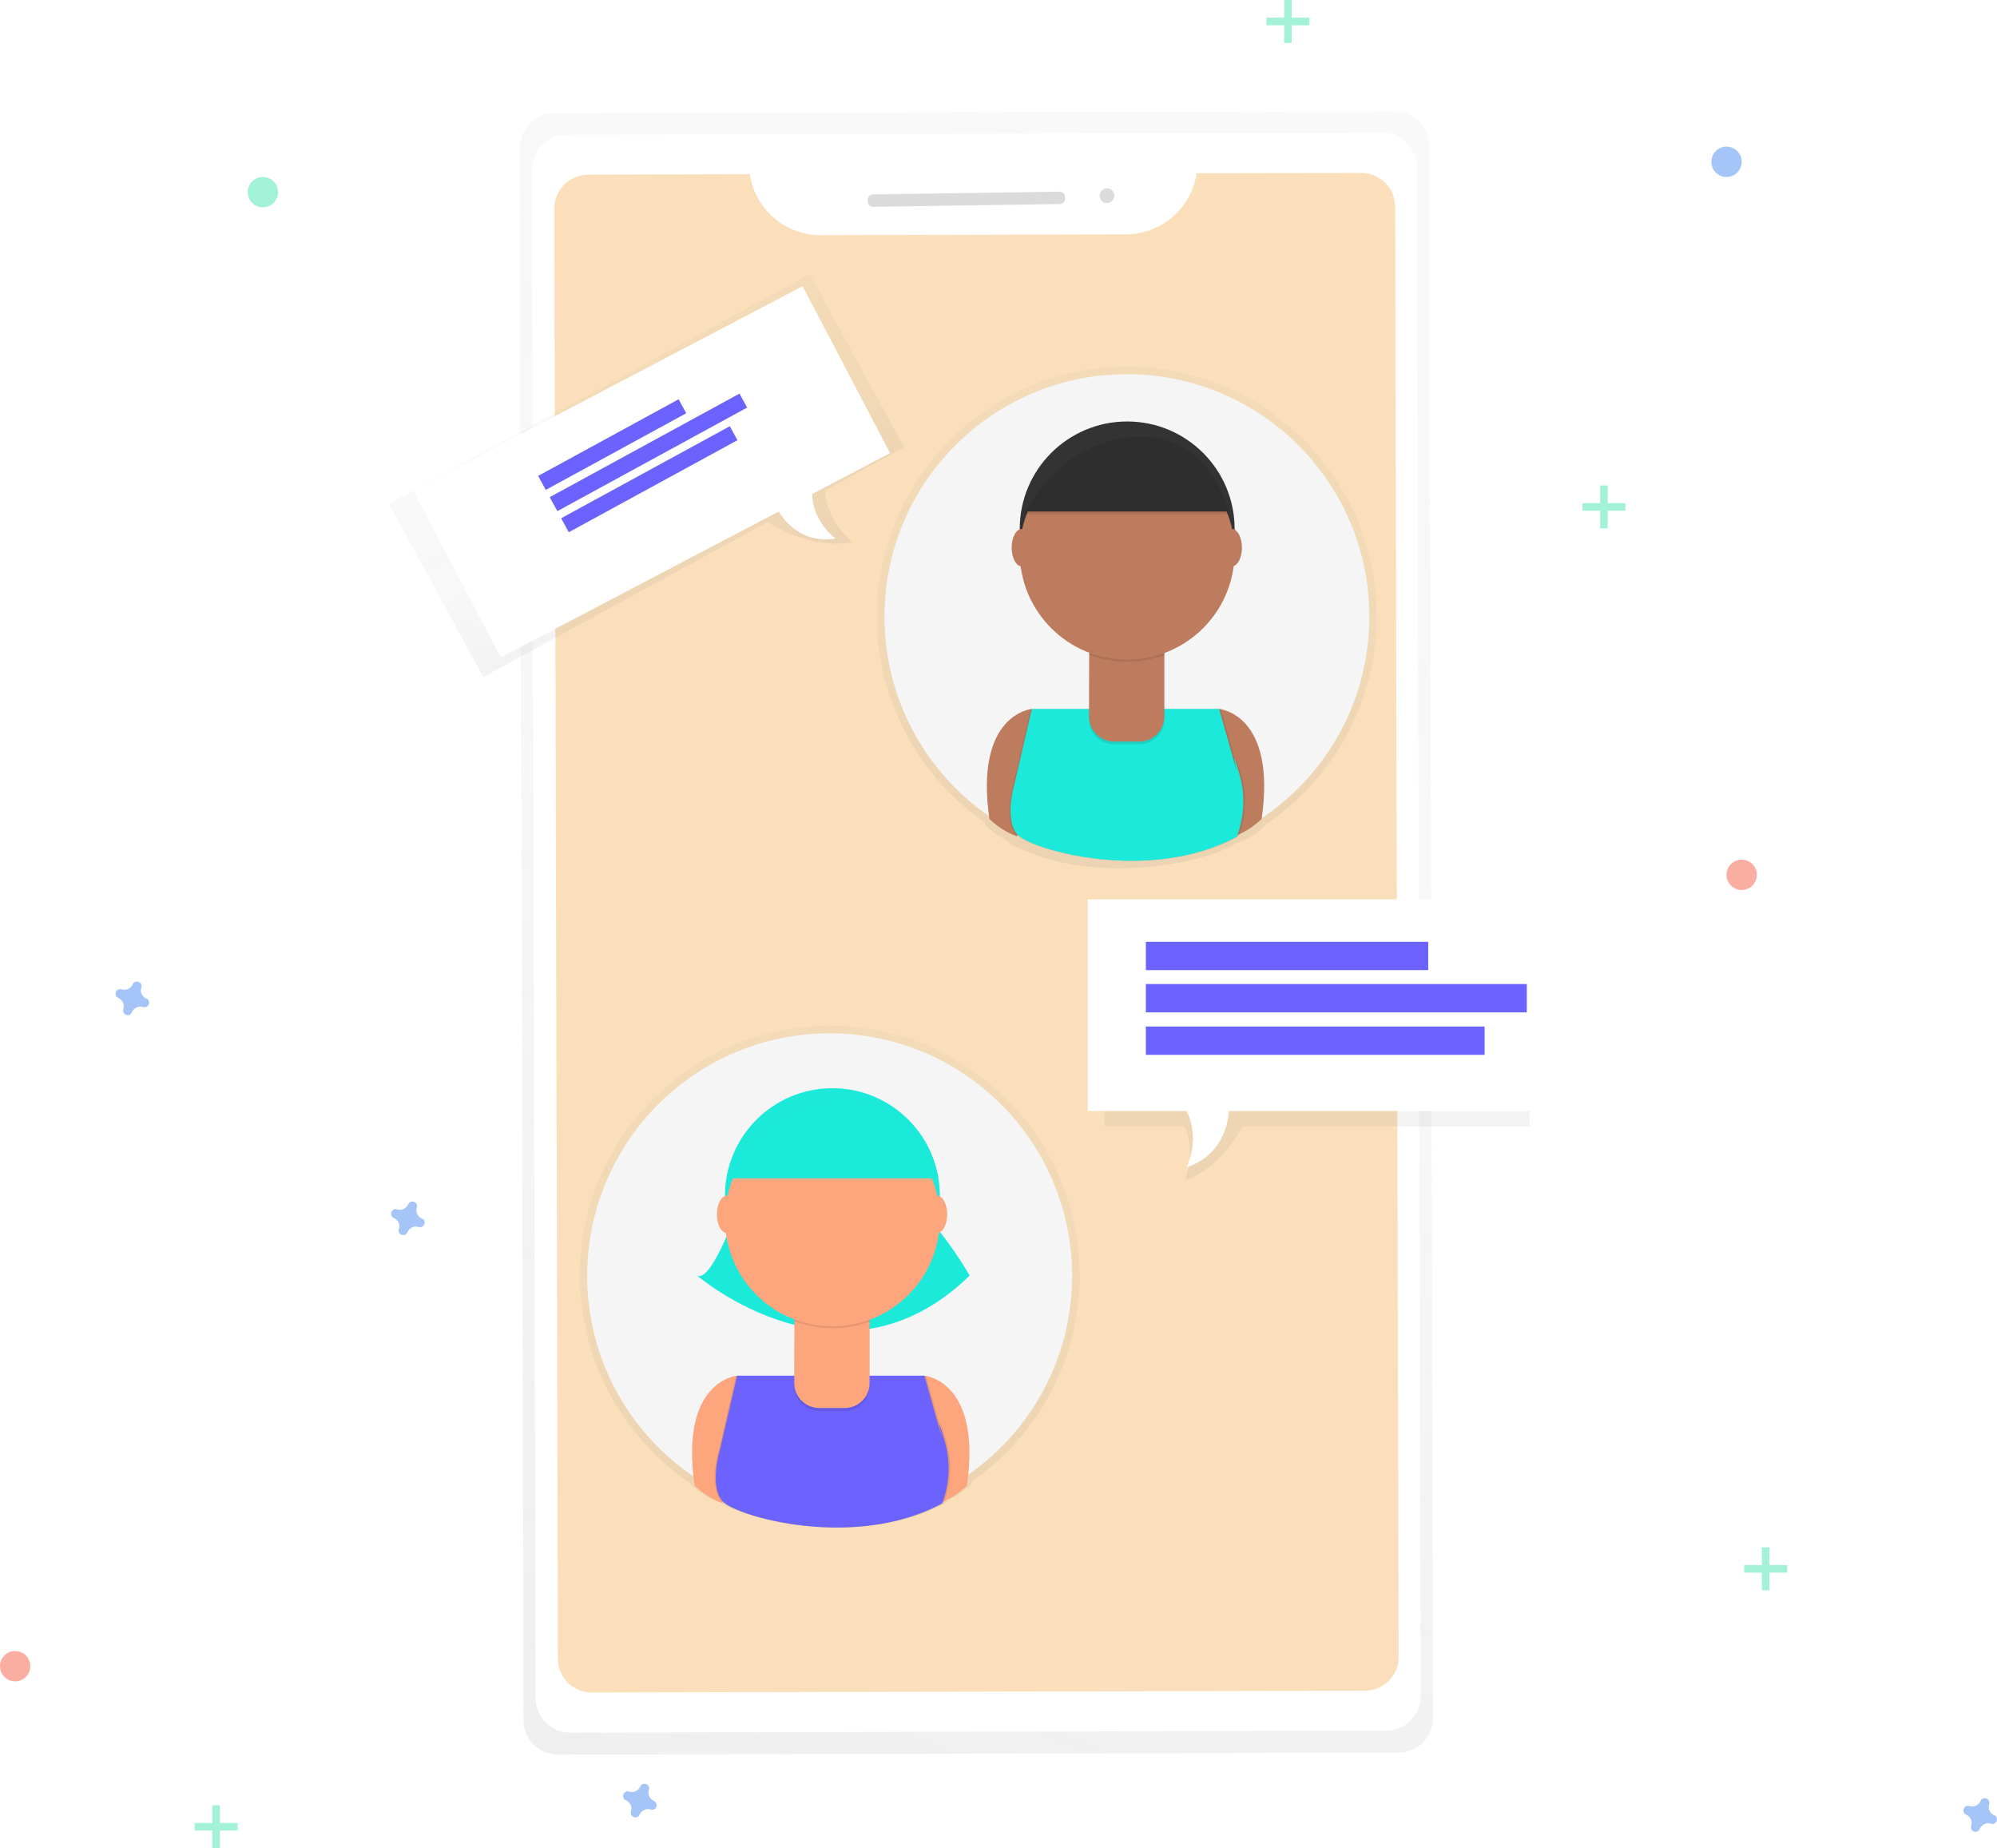 <?xml version="1.0" encoding="utf-8"?>
<!-- Generator: Adobe Illustrator 22.1.0, SVG Export Plug-In . SVG Version: 6.00 Build 0)  -->
<svg version="1.1" id="_x32_c32a5d1-9ebb-4e5f-946d-03caca411964"
	 xmlns="http://www.w3.org/2000/svg" xmlns:xlink="http://www.w3.org/1999/xlink" x="0px" y="0px" viewBox="0 0 790 731"
	 style="enable-background:new 0 0 790 731;" xml:space="preserve">
<style type="text/css">
	.st0{opacity:0.5;}
	.st1{fill:url(#SVGID_1_);}
	.st2{fill:#FFFFFF;}
	.st3{opacity:0.4;fill:#F4AF53;enable-background:new    ;}
	.st4{fill:#DBDBDB;}
	.st5{fill:url(#SVGID_2_);}
	.st6{fill:#F5F5F5;}
	.st7{fill:#FDA57D;}
	.st8{fill:#1BEADA;}
	.st9{opacity:0.1;enable-background:new    ;}
	.st10{fill:#6C63FF;}
	.st11{opacity:0.1;fill:#1BEADA;enable-background:new    ;}
	.st12{fill:url(#SVGID_3_);}
	.st13{fill:#BE7C5E;}
	.st14{fill:#333333;}
	.st15{fill:url(#SVGID_4_);}
	.st16{fill:url(#SVGID_5_);}
	.st17{fill:#47E6B1;}
	.st18{opacity:0.5;fill:#4D8AF0;enable-background:new    ;}
	.st19{opacity:0.5;fill:#F55F44;enable-background:new    ;}
	.st20{opacity:0.5;fill:#47E6B1;enable-background:new    ;}
</style>
<title>chating</title>
<g class="st0">
	
		<linearGradient id="SVGID_1_" gradientUnits="userSpaceOnUse" x1="461.735" y1="-60.776" x2="746.28" y2="611.115" gradientTransform="matrix(1 -2.443458e-03 -2.443458e-03 -1 -217.125 645.651)">
		<stop  offset="0" style="stop-color:#808080;stop-opacity:0.25"/>
		<stop  offset="0.54" style="stop-color:#808080;stop-opacity:0.12"/>
		<stop  offset="1" style="stop-color:#808080;stop-opacity:0.1"/>
	</linearGradient>
	<path class="st1" d="M551.7,44l-332.5,0.8c-7.5,0-13.6,6.1-13.6,13.7c0,0,0,0,0,0l1.5,621.9c0,7.5,6.1,13.6,13.7,13.6c0,0,0,0,0,0
		l332.5-0.8c7.5,0,13.6-6.1,13.6-13.7c0,0,0,0,0,0l-1.5-621.9C565.3,50.1,559.2,44,551.7,44C551.7,44,551.7,44,551.7,44z"/>
</g>
<path class="st2" d="M224,53.3l322.8-0.8c7.5,0,13.7,6.1,13.7,13.6l1.5,604.7c0,7.5-6.1,13.7-13.6,13.7l-322.8,0.8
	c-7.5,0-13.7-6.1-13.7-13.6l-1.5-604.7C210.4,59.4,216.5,53.3,224,53.3z"/>
<path id="_x38_69b38ff-715e-463a-98e7-ca2bce61d391" class="st3" d="M473.4,68.5c-2.1,13.9-13.9,24.1-27.9,24.2L324.6,93
	c-14,0-25.9-10.2-28-24.1l-64,0.2c-7.3,0-13.3,6-13.3,13.3c0,0,0,0,0,0l1.4,573.7c0,7.3,6,13.3,13.3,13.3c0,0,0,0,0,0l306-0.7
	c7.3,0,13.3-6,13.3-13.3c0,0,0,0,0,0l-1.4-573.7c0-7.3-6-13.3-13.3-13.3h0L473.4,68.5z"/>
<path class="st4" d="M345.3,76.9l74-1.1c1.1,0,2,0.9,2,2l0,0.9c0,1.1-0.9,2-2,2l-74,1.1c-1.1,0-2-0.9-2-2l0-0.9
	C343.3,77.8,344.2,76.9,345.3,76.9z"/>
<circle class="st4" cx="437.9" cy="77.4" r="2.9"/>
<g class="st0">
	
		<linearGradient id="SVGID_2_" gradientUnits="userSpaceOnUse" x1="533.22" y1="43.469" x2="533.22" y2="241.755" gradientTransform="matrix(1 0 0 -1 -205 647.5)">
		<stop  offset="0" style="stop-color:#808080;stop-opacity:0.25"/>
		<stop  offset="0.54" style="stop-color:#808080;stop-opacity:0.12"/>
		<stop  offset="1" style="stop-color:#808080;stop-opacity:0.1"/>
	</linearGradient>
	<path class="st5" d="M427.1,504.6c0-54.6-44.2-98.9-98.8-98.9s-98.9,44.2-98.9,98.8c0,32.9,16.4,63.7,43.7,82.1l0.1,0.4
		c3.2,3.1,7,5.5,11.2,7.1l0.1-0.4c4.6,4,24.1,10.3,46.5,10.3h0.5c14.2,0,29.6-2.5,43.1-9.8c0,0,0.1-0.3,0.3-0.8
		c3.4-1.6,6.6-3.8,9.3-6.4c0.1-0.4,0.1-0.8,0.2-1.1C411.1,567.5,427.1,537.1,427.1,504.6z"/>
</g>
<circle class="st6" cx="328.2" cy="504.6" r="95.9"/>
<path class="st7" d="M291.6,544.1c0,0-22.9,1.9-16.8,43.5c3.1,3,6.8,5.4,10.9,6.9l12.9-43.5L291.6,544.1z"/>
<path class="st7" d="M365.7,544.1c0,0,22.8,1.9,16.8,43.5c-3.1,3-6.8,5.4-10.9,6.9L358.8,551L365.7,544.1z"/>
<path class="st8" d="M292.6,475.9c0,0-10.9,31.6-16.8,28.6c0,0,57.2,49.4,107.8,0c0,0-8.9-15.8-21.8-28.7L292.6,475.9z"/>
<circle class="st8" cx="329.3" cy="472.9" r="42.5"/>
<path class="st9" d="M365.3,544.1h-74.1l-6.9,29.7c0,0-4.1,13.7,1,19.8s52.3,19.8,87,1c3-7.9,3.4-16.6,1-24.7c-4-13.8-1-1-1-1
	L365.3,544.1z"/>
<path class="st9" d="M366.3,544.1h-74.1l-6.9,29.7c0,0-4.1,13.7,1,19.8s52.3,19.8,87,1c3-7.9,3.4-16.6,1-24.7c-4-13.8-1-1-1-1
	L366.3,544.1z"/>
<path class="st10" d="M365.7,544.1h-74.1l-6.9,29.7c0,0-4.1,13.7,1,19.8s52.3,19.8,87,1c3-7.9,3.4-16.6,1-24.7c-4-13.8-1-1-1-1
	L365.7,544.1z"/>
<path class="st9" d="M314.3,519.5H344l0,0v28.7c0,5.4-4.4,9.8-9.9,9.8h-10c-5.4,0-9.9-4.4-9.9-9.8L314.3,519.5L314.3,519.5z"/>
<path class="st7" d="M314.3,518.4H344l0,0v28.7c0,5.4-4.4,9.8-9.9,9.8h-10c-5.4,0-9.9-4.4-9.9-9.8L314.3,518.4L314.3,518.4z"/>
<path class="st9" d="M314.4,522.6c9.6,3.6,20.1,3.6,29.7,0.1v-3.6h-29.7V522.6z"/>
<circle class="st7" cx="329.3" cy="482.1" r="42.5"/>
<path class="st8" d="M288.6,466h81.1c0,0-6.9-32.7-37.6-30.6S288.6,466,288.6,466z"/>
<ellipse class="st7" cx="287.6" cy="480.3" rx="4" ry="7.4"/>
<ellipse class="st7" cx="370.7" cy="480.3" rx="4" ry="7.4"/>
<path class="st11" d="M288.6,467.1h81.1c0,0-6.9-32.7-37.6-30.6S288.6,467.1,288.6,467.1z"/>
<g class="st0">
	
		<linearGradient id="SVGID_3_" gradientUnits="userSpaceOnUse" x1="-446.79" y1="304.17" x2="-446.79" y2="502.535" gradientTransform="matrix(-1 0 0 -1 -1 647.5)">
		<stop  offset="0" style="stop-color:#808080;stop-opacity:0.25"/>
		<stop  offset="0.54" style="stop-color:#808080;stop-opacity:0.12"/>
		<stop  offset="1" style="stop-color:#808080;stop-opacity:0.1"/>
	</linearGradient>
	<path class="st12" d="M346.9,243.9c0-54.6,44.2-98.9,98.8-98.9c54.6,0,98.9,44.2,98.9,98.8c0,32.9-16.4,63.7-43.7,82.1l-0.1,0.4
		c-3.2,3.1-7,5.6-11.2,7.2l-0.1-0.4c-4.6,4-24.1,10.3-46.5,10.3h-0.5c-14.2,0-29.6-2.5-43.1-9.8c0,0-0.1-0.3-0.3-0.8
		c-3.4-1.6-6.6-3.8-9.3-6.4c-0.1-0.4-0.1-0.8-0.2-1.1C362.9,306.8,346.9,276.4,346.9,243.9z"/>
</g>
<circle class="st6" cx="445.8" cy="243.9" r="95.9"/>
<path class="st13" d="M408.2,280.4c0,0-22.8,1.9-16.8,43.5c3.1,3,6.8,5.4,10.9,6.9l12.8-43.5L408.2,280.4z"/>
<path class="st13" d="M482.3,280.4c0,0,22.8,1.9,16.8,43.5c-3.1,3-6.8,5.4-10.9,6.9l-12.9-43.5L482.3,280.4z"/>
<circle class="st14" cx="445.9" cy="209.2" r="42.5"/>
<path class="st9" d="M481.9,280.4h-74.1l-6.9,29.7c0,0-4.1,13.7,1,19.8s52.3,19.8,87,1c3-7.9,3.4-16.6,1-24.7c-4-13.8-1-1-1-1
	L481.9,280.4z"/>
<path class="st9" d="M482.9,280.4h-74.1l-6.9,29.7c0,0-4.1,13.7,1,19.8s52.3,19.8,87,1c3-7.9,3.4-16.6,1-24.7c-4-13.8-1-1-1-1
	L482.9,280.4z"/>
<path class="st8" d="M482.3,280.4h-74.1l-6.9,29.7c0,0-4.1,13.7,1,19.8s52.3,19.8,87,1c3-7.9,3.4-16.6,1-24.7c-4-13.8-1-1-1-1
	L482.3,280.4z"/>
<path class="st9" d="M430.9,255.8h29.7l0,0v28.7c0,5.4-4.4,9.9-9.9,9.9l0,0h-10c-5.4,0-9.9-4.4-9.9-9.9l0,0L430.9,255.8L430.9,255.8
	L430.9,255.8z"/>
<path class="st13" d="M430.9,254.7h29.7l0,0v28.7c0,5.4-4.4,9.9-9.9,9.9l0,0h-10c-5.4,0-9.9-4.4-9.9-9.9l0,0L430.9,254.7
	L430.9,254.7z"/>
<path class="st9" d="M431,259c9.6,3.6,20.1,3.6,29.7,0.1v-3.6H431V259z"/>
<circle class="st13" cx="445.9" cy="218.4" r="42.5"/>
<path class="st14" d="M405.2,202.3h81.1c0,0-6.9-32.7-37.6-30.6C418.1,173.7,405.2,202.3,405.2,202.3z"/>
<ellipse class="st13" cx="404.2" cy="216.6" rx="4" ry="7.4"/>
<ellipse class="st13" cx="487.3" cy="216.6" rx="4" ry="7.4"/>
<path class="st9" d="M405.2,203.4h81.1c0,0-6.9-32.7-37.6-30.6C418.1,174.8,405.2,203.4,405.2,203.4z"/>
<g>
	<g class="st0">
		
			<linearGradient id="SVGID_4_" gradientUnits="userSpaceOnUse" x1="452.042" y1="366.217" x2="452.042" y2="481.329" gradientTransform="matrix(0.803 -0.438 -0.421 -0.771 76.598 722.939)">
			<stop  offset="0" style="stop-color:#808080;stop-opacity:0.25"/>
			<stop  offset="0.54" style="stop-color:#808080;stop-opacity:0.12"/>
			<stop  offset="1" style="stop-color:#808080;stop-opacity:0.1"/>
		</linearGradient>
		<path class="st15" d="M153.8,199.3l37.4,68.5l112.4-61.3c0,0,16.8,11.2,33.6,7.9c0,0-10.6-8.6-10.8-20.4l31.3-17.1l-37.4-68.5
			L153.8,199.3z"/>
	</g>
	<g>
		<path class="st2" d="M163.5,194l34.6,66l110-57.7c0,0,6.9,13.2,22.4,10.7c0,0-9-6.5-9.2-17.6l30.8-16.2l-34.6-66L163.5,194z"/>
		
			<rect x="210.5" y="172.7" transform="matrix(0.878 -0.479 0.479 0.878 -54.661 137.434)" class="st10" width="63.3" height="6.3"/>
		
			<rect x="213.7" y="175.8" transform="matrix(0.878 -0.479 0.479 0.878 -54.37 144.642)" class="st10" width="85.5" height="6.3"/>
		
			<rect x="218.8" y="186.4" transform="matrix(0.878 -0.479 0.479 0.878 -59.406 146.12)" class="st10" width="76" height="6.3"/>
	</g>
</g>
<g class="st0">
	
		<linearGradient id="SVGID_5_" gradientUnits="userSpaceOnUse" x1="3551.927" y1="180.692" x2="3551.927" y2="274.051" gradientTransform="matrix(-1 0 0 -1 4073 647.5)">
		<stop  offset="0" style="stop-color:#808080;stop-opacity:0.25"/>
		<stop  offset="0.54" style="stop-color:#808080;stop-opacity:0.12"/>
		<stop  offset="1" style="stop-color:#808080;stop-opacity:0.1"/>
	</linearGradient>
	<path class="st16" d="M605.1,373.4v72.1H491.6c0,0-8.4,16.5-22.8,21.3c0,0,4.6-11.7-0.2-21.3H437v-72.1H605.1z"/>
</g>
<g>
	<path class="st2" d="M625.7,355.7v83.7H486.1c0,0,0,16.7-16.7,22.3c0,0,5.6-11.2,0-22.3h-39.1v-83.7H625.7z"/>
	<rect x="453.3" y="372.5" class="st10" width="111.7" height="11.2"/>
	<rect x="453.3" y="389.2" class="st10" width="150.7" height="11.2"/>
	<rect x="453.3" y="406" class="st10" width="134" height="11.2"/>
</g>
<g class="st0">
	<rect x="84" y="714" class="st17" width="3" height="17"/>
	<rect x="77" y="721" class="st17" width="17" height="3"/>
</g>
<g class="st0">
	<rect x="633" y="192" class="st17" width="3" height="17"/>
	<rect x="626" y="199" class="st17" width="17" height="3"/>
</g>
<g class="st0">
	<rect x="697" y="612" class="st17" width="3" height="17"/>
	<rect x="690" y="619" class="st17" width="17" height="3"/>
</g>
<g class="st0">
	<rect x="508" class="st17" width="3" height="17"/>
	<rect x="501" y="7" class="st17" width="17" height="3"/>
</g>
<path class="st18" d="M258.7,712.3c-1.7-0.8-2.6-2.7-2-4.4c0-0.1,0.1-0.3,0.1-0.4l0,0c0.1-1-0.7-1.9-1.7-2c-0.6,0-1.2,0.2-1.6,0.7
	l0,0c-0.1,0.1-0.1,0.2-0.2,0.4c-0.8,1.7-2.7,2.6-4.4,2c-0.1,0-0.3-0.1-0.4-0.1l0,0c-1-0.1-1.9,0.7-2,1.7c0,0.6,0.2,1.2,0.7,1.6l0,0
	c0.1,0.1,0.2,0.1,0.4,0.2c1.7,0.8,2.6,2.7,2,4.4c0,0.1-0.1,0.3-0.1,0.4l0,0c-0.1,1,0.7,1.9,1.7,2c0.6,0,1.2-0.2,1.6-0.7l0,0
	c0.1-0.1,0.1-0.2,0.2-0.4c0.8-1.7,2.7-2.6,4.4-2c0.1,0,0.3,0.1,0.4,0.1l0,0c1,0.1,1.9-0.7,2-1.7c0-0.6-0.2-1.2-0.7-1.6l0,0
	C258.9,712.4,258.8,712.4,258.7,712.3z"/>
<path class="st18" d="M57.9,395c-1.7-0.8-2.6-2.7-2-4.4c0-0.1,0.1-0.3,0.1-0.4l0,0c0.1-1-0.7-1.9-1.7-2c-0.6,0-1.2,0.2-1.6,0.7l0,0
	c-0.1,0.1-0.1,0.2-0.2,0.4c-0.8,1.7-2.7,2.6-4.4,2c-0.1,0-0.3-0.1-0.4-0.1l0,0c-1-0.1-1.9,0.7-2,1.7c0,0.6,0.2,1.2,0.7,1.6l0,0
	c0.1,0.1,0.2,0.1,0.4,0.2c1.7,0.8,2.6,2.7,2,4.4c0,0.1-0.1,0.3-0.1,0.4l0,0c-0.1,1,0.6,1.9,1.6,2c0.7,0.1,1.3-0.2,1.7-0.8l0,0
	c0.1-0.1,0.1-0.2,0.2-0.4c0.8-1.7,2.7-2.6,4.4-2c0.1,0,0.3,0.1,0.4,0.1l0,0c1,0.1,1.9-0.7,2-1.7c0-0.6-0.2-1.2-0.7-1.6l0,0
	C58.2,395.1,58,395,57.9,395z"/>
<path class="st18" d="M166.9,482c-1.7-0.8-2.6-2.7-2-4.4c0-0.1,0.1-0.3,0.1-0.4l0,0c0.1-1-0.7-1.9-1.7-2c-0.6,0-1.2,0.2-1.6,0.7l0,0
	c-0.1,0.1-0.1,0.2-0.2,0.4c-0.8,1.7-2.7,2.6-4.4,2c-0.1,0-0.3-0.1-0.4-0.1l0,0c-1-0.1-1.9,0.7-2,1.7c0,0.6,0.2,1.2,0.7,1.6l0,0
	c0.1,0.1,0.2,0.1,0.4,0.2c1.7,0.8,2.6,2.7,2,4.4c0,0.1-0.1,0.3-0.1,0.4l0,0c-0.1,1,0.6,1.9,1.6,2c0.7,0.1,1.3-0.2,1.7-0.8l0,0
	c0.1-0.1,0.1-0.2,0.2-0.4c0.8-1.7,2.7-2.6,4.4-2c0.1,0,0.3,0.1,0.4,0.1l0,0c1,0.1,1.9-0.7,2-1.7c0-0.6-0.2-1.2-0.7-1.6l0,0
	C167.2,482.1,167,482,166.9,482z"/>
<path class="st18" d="M788.9,718c-1.7-0.8-2.6-2.7-2-4.4c0-0.1,0.1-0.3,0.1-0.4l0,0c0.1-1-0.7-1.9-1.7-2c-0.6,0-1.2,0.2-1.6,0.7l0,0
	c-0.1,0.1-0.1,0.2-0.2,0.4c-0.8,1.7-2.7,2.6-4.4,2c-0.1,0-0.3-0.1-0.4-0.1l0,0c-1-0.1-1.9,0.7-2,1.7c0,0.6,0.2,1.2,0.7,1.6l0,0
	c0.1,0.1,0.2,0.1,0.4,0.2c1.7,0.8,2.6,2.7,2,4.4c0,0.1-0.1,0.3-0.1,0.4l0,0c-0.1,1,0.6,1.9,1.6,2c0.7,0.1,1.3-0.2,1.7-0.8l0,0
	c0.1-0.1,0.1-0.2,0.2-0.4c0.8-1.7,2.7-2.6,4.4-2c0.1,0,0.3,0.1,0.4,0.1l0,0c1,0.1,1.9-0.7,2-1.7c0-0.6-0.2-1.2-0.7-1.6l0,0
	C789.2,718.1,789,718,788.9,718z"/>
<circle class="st19" cx="6" cy="659" r="6"/>
<circle class="st18" cx="683" cy="64" r="6"/>
<circle class="st20" cx="104" cy="76" r="6"/>
<circle class="st19" cx="689" cy="346" r="6"/>
</svg>
